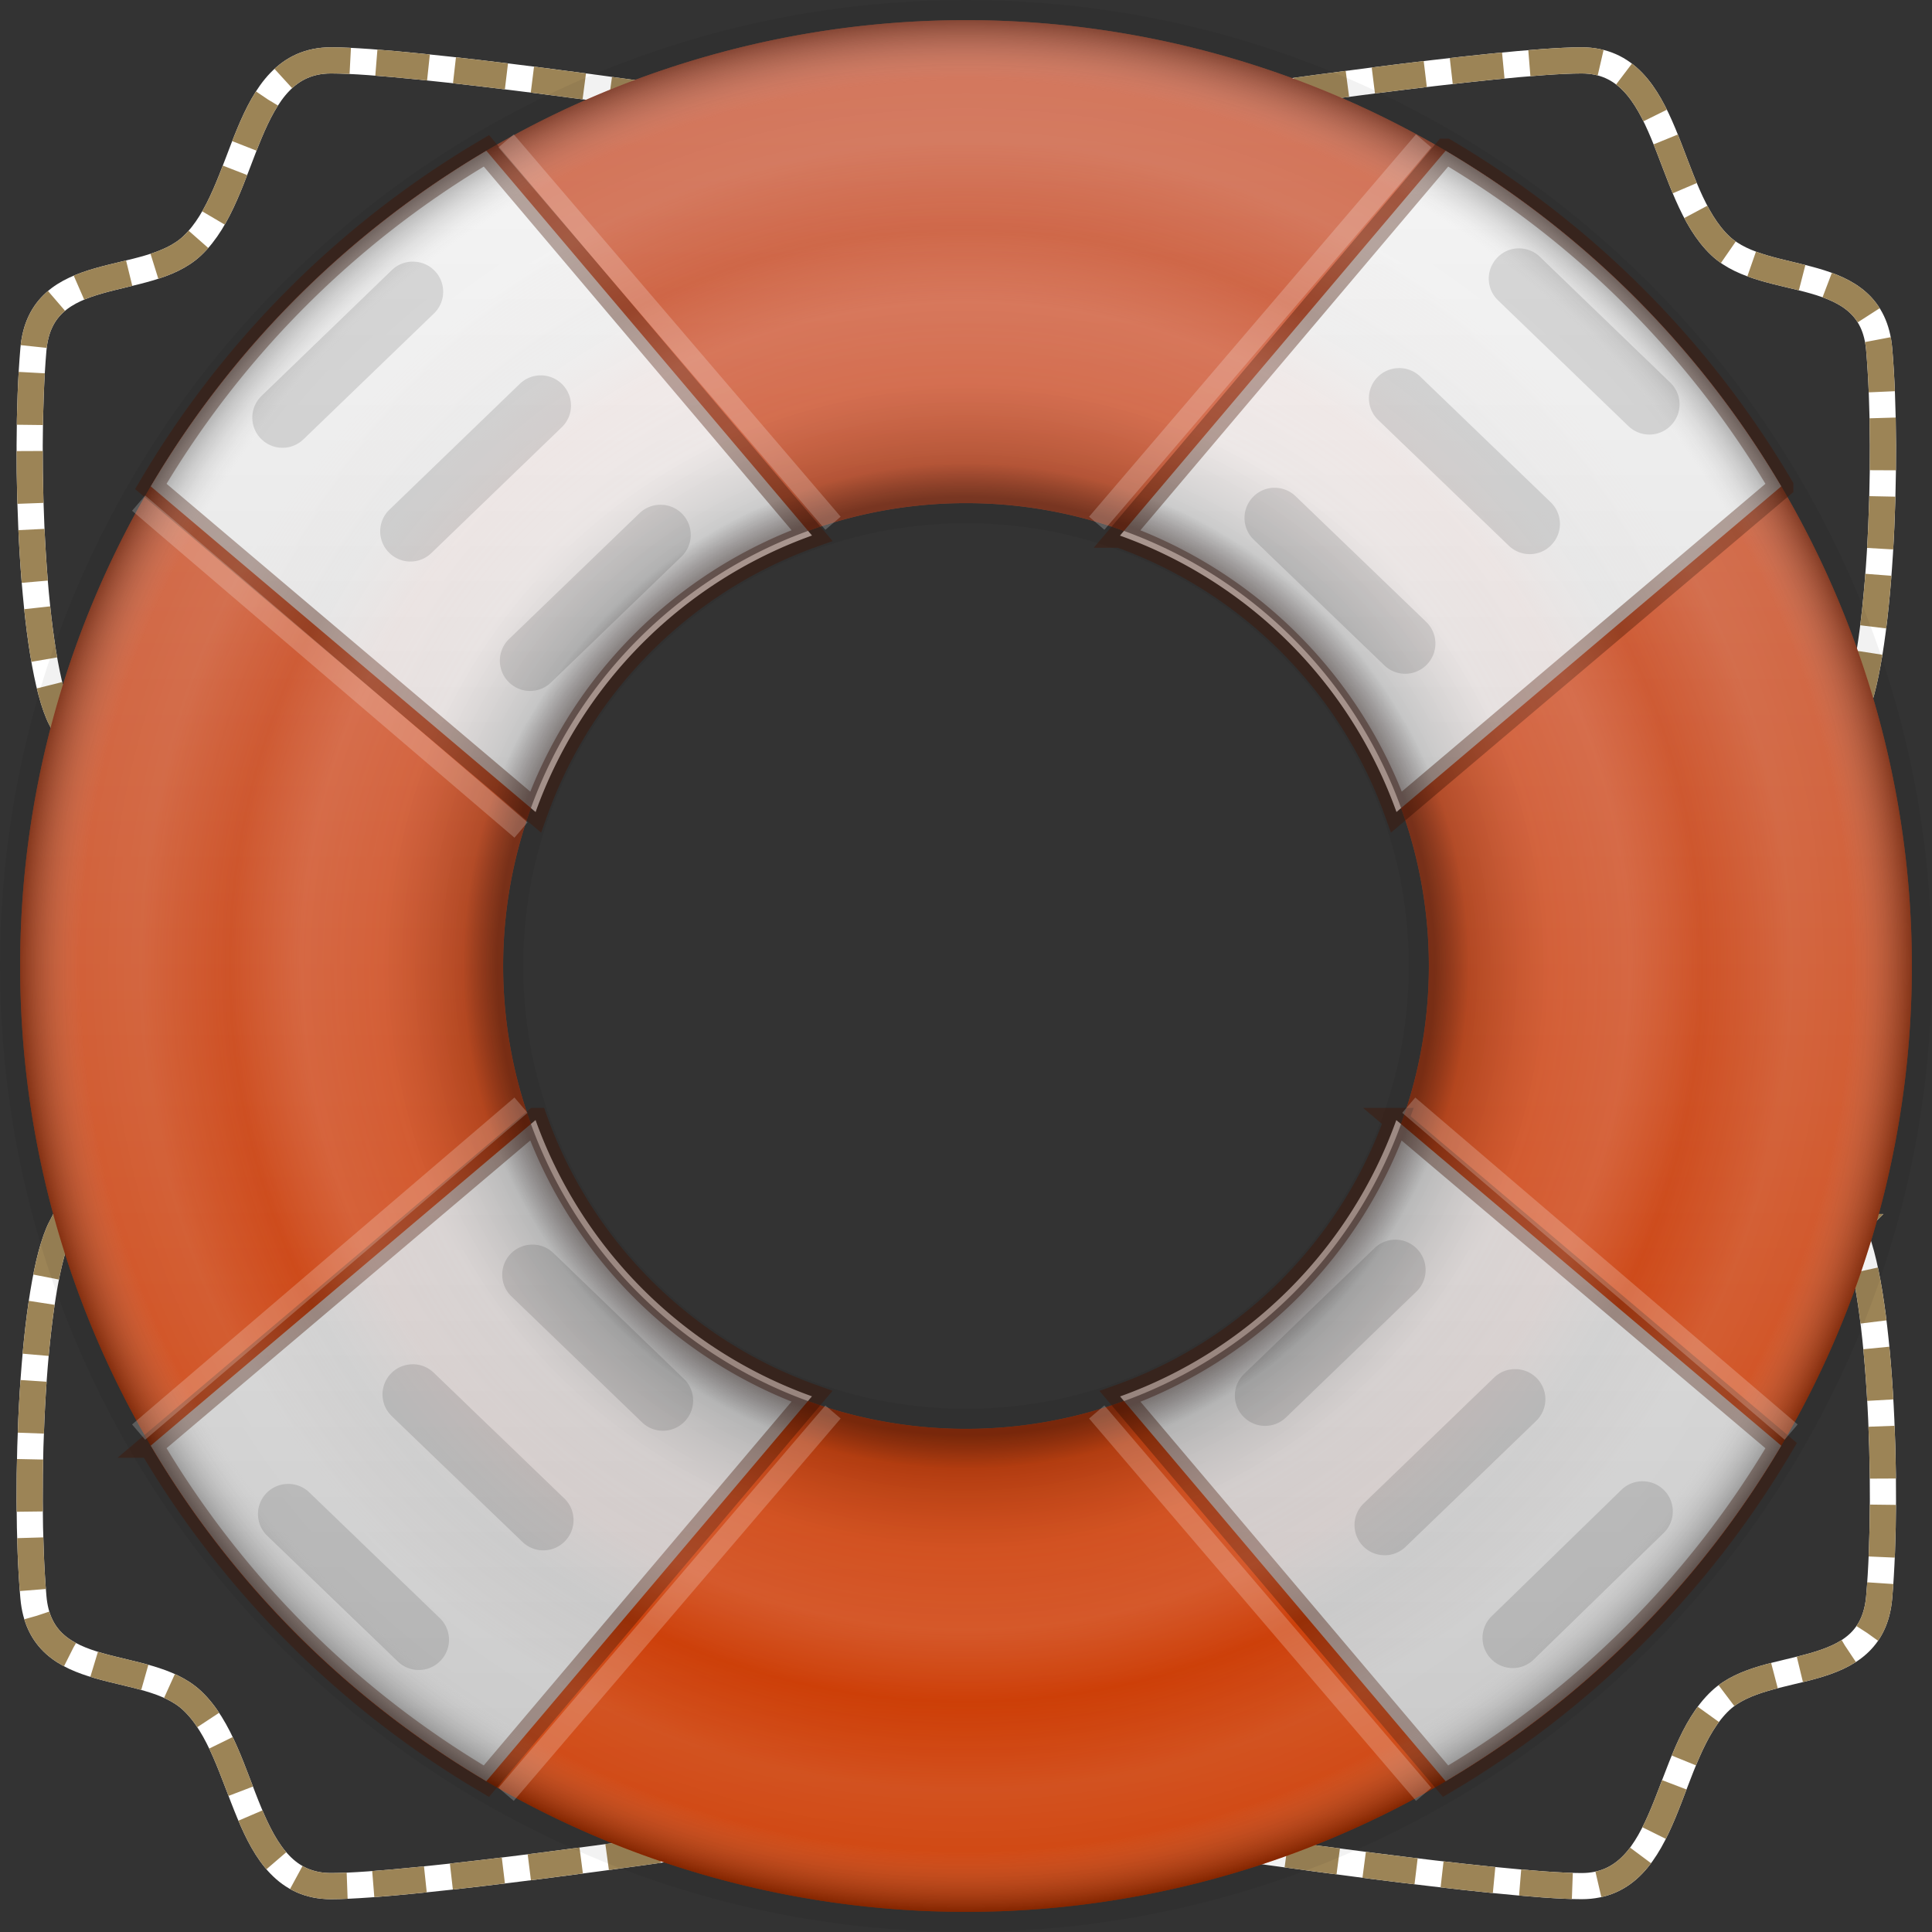 <svg xmlns="http://www.w3.org/2000/svg" xmlns:xlink="http://www.w3.org/1999/xlink" height="48" viewBox="0 0 48 48" width="48"><rect x="0" y="0" width="48" height="48" fill="#333333" stroke="none"/><title>Template icons dark</title><defs><linearGradient id="e"><stop offset="0" stop-color="#ff2a0b"/><stop offset=".496" stop-color="#110200" stop-opacity=".453"/><stop offset=".532" stop-opacity=".13"/><stop offset=".617" stop-color="#ffcdc5" stop-opacity=".106"/><stop offset=".702" stop-color="#ffd2cb" stop-opacity=".161"/><stop offset=".778" stop-color="#ffe2dd" stop-opacity="0"/><stop offset=".872" stop-color="#fff" stop-opacity=".109"/><stop offset=".936" stop-color="#fff" stop-opacity=".078"/><stop offset="1" stop-opacity=".354"/></linearGradient><linearGradient id="d"><stop offset="0" stop-opacity="0"/><stop offset=".497" stop-opacity="0"/><stop offset=".749" stop-opacity=".271"/><stop offset="1" stop-opacity="0"/></linearGradient><linearGradient id="b"><stop offset="0" stop-color="#c5c5c5"/><stop offset="1" stop-color="#f4f4f4"/></linearGradient><linearGradient id="a"><stop offset="0" stop-color="#cd3a00"/><stop offset="1" stop-color="#cf6e53"/></linearGradient><linearGradient id="c"><stop offset="0" stop-color="#fff" stop-opacity="0"/><stop offset=".657" stop-color="#fff" stop-opacity="0"/><stop offset=".829" stop-color="#fff8f4" stop-opacity=".26"/><stop offset="1" stop-color="#fff" stop-opacity="0"/></linearGradient><linearGradient gradientTransform="matrix(.5 0 0 .5 -56 -56)" xlink:href="#b" id="g" x1="170" y1="201.251" x2="170" y2="119" gradientUnits="userSpaceOnUse"/><linearGradient gradientTransform="matrix(.5 0 0 .5 -56 -56)" xlink:href="#a" id="f" x1="160" y1="205" x2="160" y2="113" gradientUnits="userSpaceOnUse"/><radialGradient gradientTransform="matrix(.5 0 0 .5 -56 -56)" xlink:href="#e" id="h" cx="160" cy="160" fx="160" fy="160" r="47" gradientUnits="userSpaceOnUse"/></defs><path d="M8.224 1.5c-2.205 0-2.05 3.298-3.452 4.61C3.628 7.183 1.02 6.5.83 8.68c-.234 2.708-.037 7.79.689 9.194L17.073 2.5s-6.839-1-8.85-1zm31.07 0c-2.01 0-8.849 1-8.849 1L46 17.873c.725-1.404.923-6.486.688-9.194-.188-2.18-2.797-1.496-3.942-2.569-1.4-1.312-1.246-4.61-3.451-4.61zM1.52 30.487C.793 31.892.596 36.973.83 39.682c.189 2.178 2.798 1.496 3.942 2.568 1.401 1.312 1.247 4.61 3.452 4.61 2.01 0 8.85-1 8.85-1zm44.481 0L30.445 45.86s6.84 1 8.85 1c2.205 0 2.05-3.298 3.451-4.61 1.145-1.072 3.754-.39 3.942-2.568.235-2.709.037-7.79-.688-9.195z" fill="none" fill-rule="evenodd" stroke="#fff" stroke-width=".65"/><path d="M8.224 1.5c-2.205 0-2.05 3.298-3.452 4.61C3.628 7.183 1.02 6.5.83 8.68c-.234 2.708-.037 7.79.689 9.194L17.073 2.5s-6.839-1-8.85-1zm31.07 0c-2.01 0-8.849 1-8.849 1L46 17.873c.725-1.404.923-6.486.688-9.194-.188-2.18-2.797-1.496-3.942-2.569-1.4-1.312-1.246-4.61-3.451-4.61zM1.52 30.487C.793 31.892.596 36.973.83 39.682c.189 2.178 2.798 1.496 3.942 2.568 1.401 1.312 1.247 4.61 3.452 4.61 2.01 0 8.85-1 8.85-1zm44.481 0L30.445 45.86s6.84 1 8.85 1c2.205 0 2.05-3.298 3.451-4.61 1.145-1.072 3.754-.39 3.942-2.568.235-2.709.037-7.79-.688-9.195z" fill="none" fill-rule="evenodd" stroke="#9c8456" stroke-width=".65" stroke-dasharray="1.3,.65"/><path d="M24 0C10.745 0 0 10.745 0 24s10.745 24 24 24 24-10.745 24-24S37.255 0 24 0zm0 13c6.075 0 11 4.925 11 11s-4.925 11-11 11-11-4.925-11-11 4.925-11 11-11z" style="isolation:auto;mix-blend-mode:normal;marker:none" color="#000" display="block" overflow="visible" fill-opacity=".052" stroke-width=".522" stroke-opacity=".37" paint-order="fill markers stroke"/><path style="isolation:auto;mix-blend-mode:normal;marker:none" d="M24 .5A23.5 23.5 0 0 0 .5 24 23.5 23.5 0 0 0 24 47.5 23.5 23.5 0 0 0 47.5 24 23.5 23.5 0 0 0 24 .5zm0 12A11.5 11.5 0 0 1 35.5 24 11.5 11.5 0 0 1 24 35.5 11.5 11.5 0 0 1 12.5 24 11.5 11.5 0 0 1 24 12.5z" color="#000" display="block" overflow="visible" fill="url(#f)" stroke-width=".511" stroke-opacity=".37" paint-order="fill markers stroke"/><path style="isolation:auto;mix-blend-mode:normal;marker:none" d="M12.085 3.747a23.608 23.608 0 0 0-8.338 8.338l9.56 8.09a11.37 11.37 0 0 1 6.867-6.87zm23.83 0l-8.09 9.56a11.37 11.37 0 0 1 6.87 6.867l9.558-8.089a23.608 23.608 0 0 0-8.338-8.338zm-22.61 24.081l-9.558 8.087a23.609 23.609 0 0 0 8.337 8.338l8.089-9.562a11.37 11.37 0 0 1-6.867-6.863zm21.386 0a11.37 11.37 0 0 1-6.863 6.866l8.087 9.559a23.609 23.609 0 0 0 8.338-8.337z" color="#000" overflow="visible" fill="url(#g)" stroke="#441201" stroke-width=".605" stroke-opacity=".391" paint-order="fill markers stroke"/><path d="M24 .5A23.5 23.5 0 0 0 .5 24 23.5 23.5 0 0 0 24 47.5 23.5 23.5 0 0 0 47.5 24 23.5 23.5 0 0 0 24 .5zm0 12A11.5 11.5 0 0 1 35.5 24 11.5 11.5 0 0 1 24 35.5 11.5 11.5 0 0 1 12.5 24 11.5 11.5 0 0 1 24 12.5z" style="isolation:auto;mix-blend-mode:normal;marker:none" color="#000" overflow="visible" fill="url(#h)" stroke-width=".511" stroke-opacity=".37" paint-order="fill markers stroke"/><path d="M12.574 3.5l8.122 9.5zm22.796 0L27.248 13zm-31.926 9l9.5 8.122zm9.5 14.958l-9.5 8.122zm22.056 0l9.5 8.122zM20.696 35.08l-8.122 9.5zm6.552 0l8.122 9.5z" fill="none" fill-rule="evenodd" stroke="#fff" stroke-width=".5" stroke-opacity=".214"/><path style="isolation:auto;mix-blend-mode:normal;marker:none" d="M37.726 6.17a.749.749 0 0 0-.527.231c-.288.3-.28.772.019 1.06l3.239 3.125c.3.288.772.28 1.06-.02a.748.748 0 0 0-.019-1.06L38.26 6.382a.748.748 0 0 0-.534-.211zM10.27 6.5a.747.747 0 0 0-.534.21L6.498 9.836a.748.748 0 1 0 1.041 1.079l3.239-3.124a.748.748 0 0 0-.507-1.29zm24.48 2.646a.748.748 0 0 0-.506 1.291l3.241 3.12c.3.288.773.28 1.06-.02a.748.748 0 0 0-.019-1.06l-3.242-3.122a.747.747 0 0 0-.534-.21zm-21.3.18a.747.747 0 0 0-.535.21l-3.238 3.125a.747.747 0 0 0-.02 1.06.748.748 0 0 0 1.06.02l3.239-3.125a.748.748 0 0 0 .02-1.06.748.748 0 0 0-.527-.23zm18.205 2.792a.746.746 0 0 0-.525.23c-.288.3-.28.773.02 1.061l3.242 3.12c.299.288.772.28 1.06-.02a.748.748 0 0 0-.02-1.06l-3.242-3.12a.749.749 0 0 0-.535-.21zm-15.233.423a.747.747 0 0 0-.534.21l-3.24 3.125a.748.748 0 0 0-.018 1.06.748.748 0 0 0 1.06.02l3.239-3.125a.748.748 0 0 0-.507-1.29zM34.683 30.8a.747.747 0 0 0-.535.21l-3.239 3.125a.748.748 0 0 0-.018 1.06.748.748 0 0 0 1.06.02l3.238-3.124a.748.748 0 0 0 .019-1.06.746.746 0 0 0-.525-.231zm-21.465.122a.748.748 0 0 0-.508 1.29l3.24 3.124c.298.288.771.28 1.06-.02a.748.748 0 0 0-.019-1.06l-3.239-3.123a.748.748 0 0 0-.534-.211zm-2.975 2.974a.748.748 0 0 0-.506 1.291l3.242 3.12c.299.289.772.28 1.06-.02a.748.748 0 0 0-.02-1.06l-3.242-3.122a.747.747 0 0 0-.534-.21zm27.411.12a.747.747 0 0 0-.534.21l-3.238 3.125a.748.748 0 1 0 1.04 1.079l3.24-3.124a.748.748 0 0 0-.508-1.29zm3.163 2.786a.747.747 0 0 0-.534.213l-3.223 3.14a.748.748 0 0 0-.014 1.06.748.748 0 0 0 1.06.015l3.224-3.14a.748.748 0 0 0-.513-1.288zm-33.668.066a.748.748 0 0 0-.506 1.291l3.242 3.121c.3.288.772.28 1.06-.02a.748.748 0 0 0-.02-1.06l-3.241-3.122a.747.747 0 0 0-.535-.21z" color="#000" display="block" overflow="visible" fill-opacity=".12" stroke-width=".65" paint-order="fill markers stroke"/></svg>